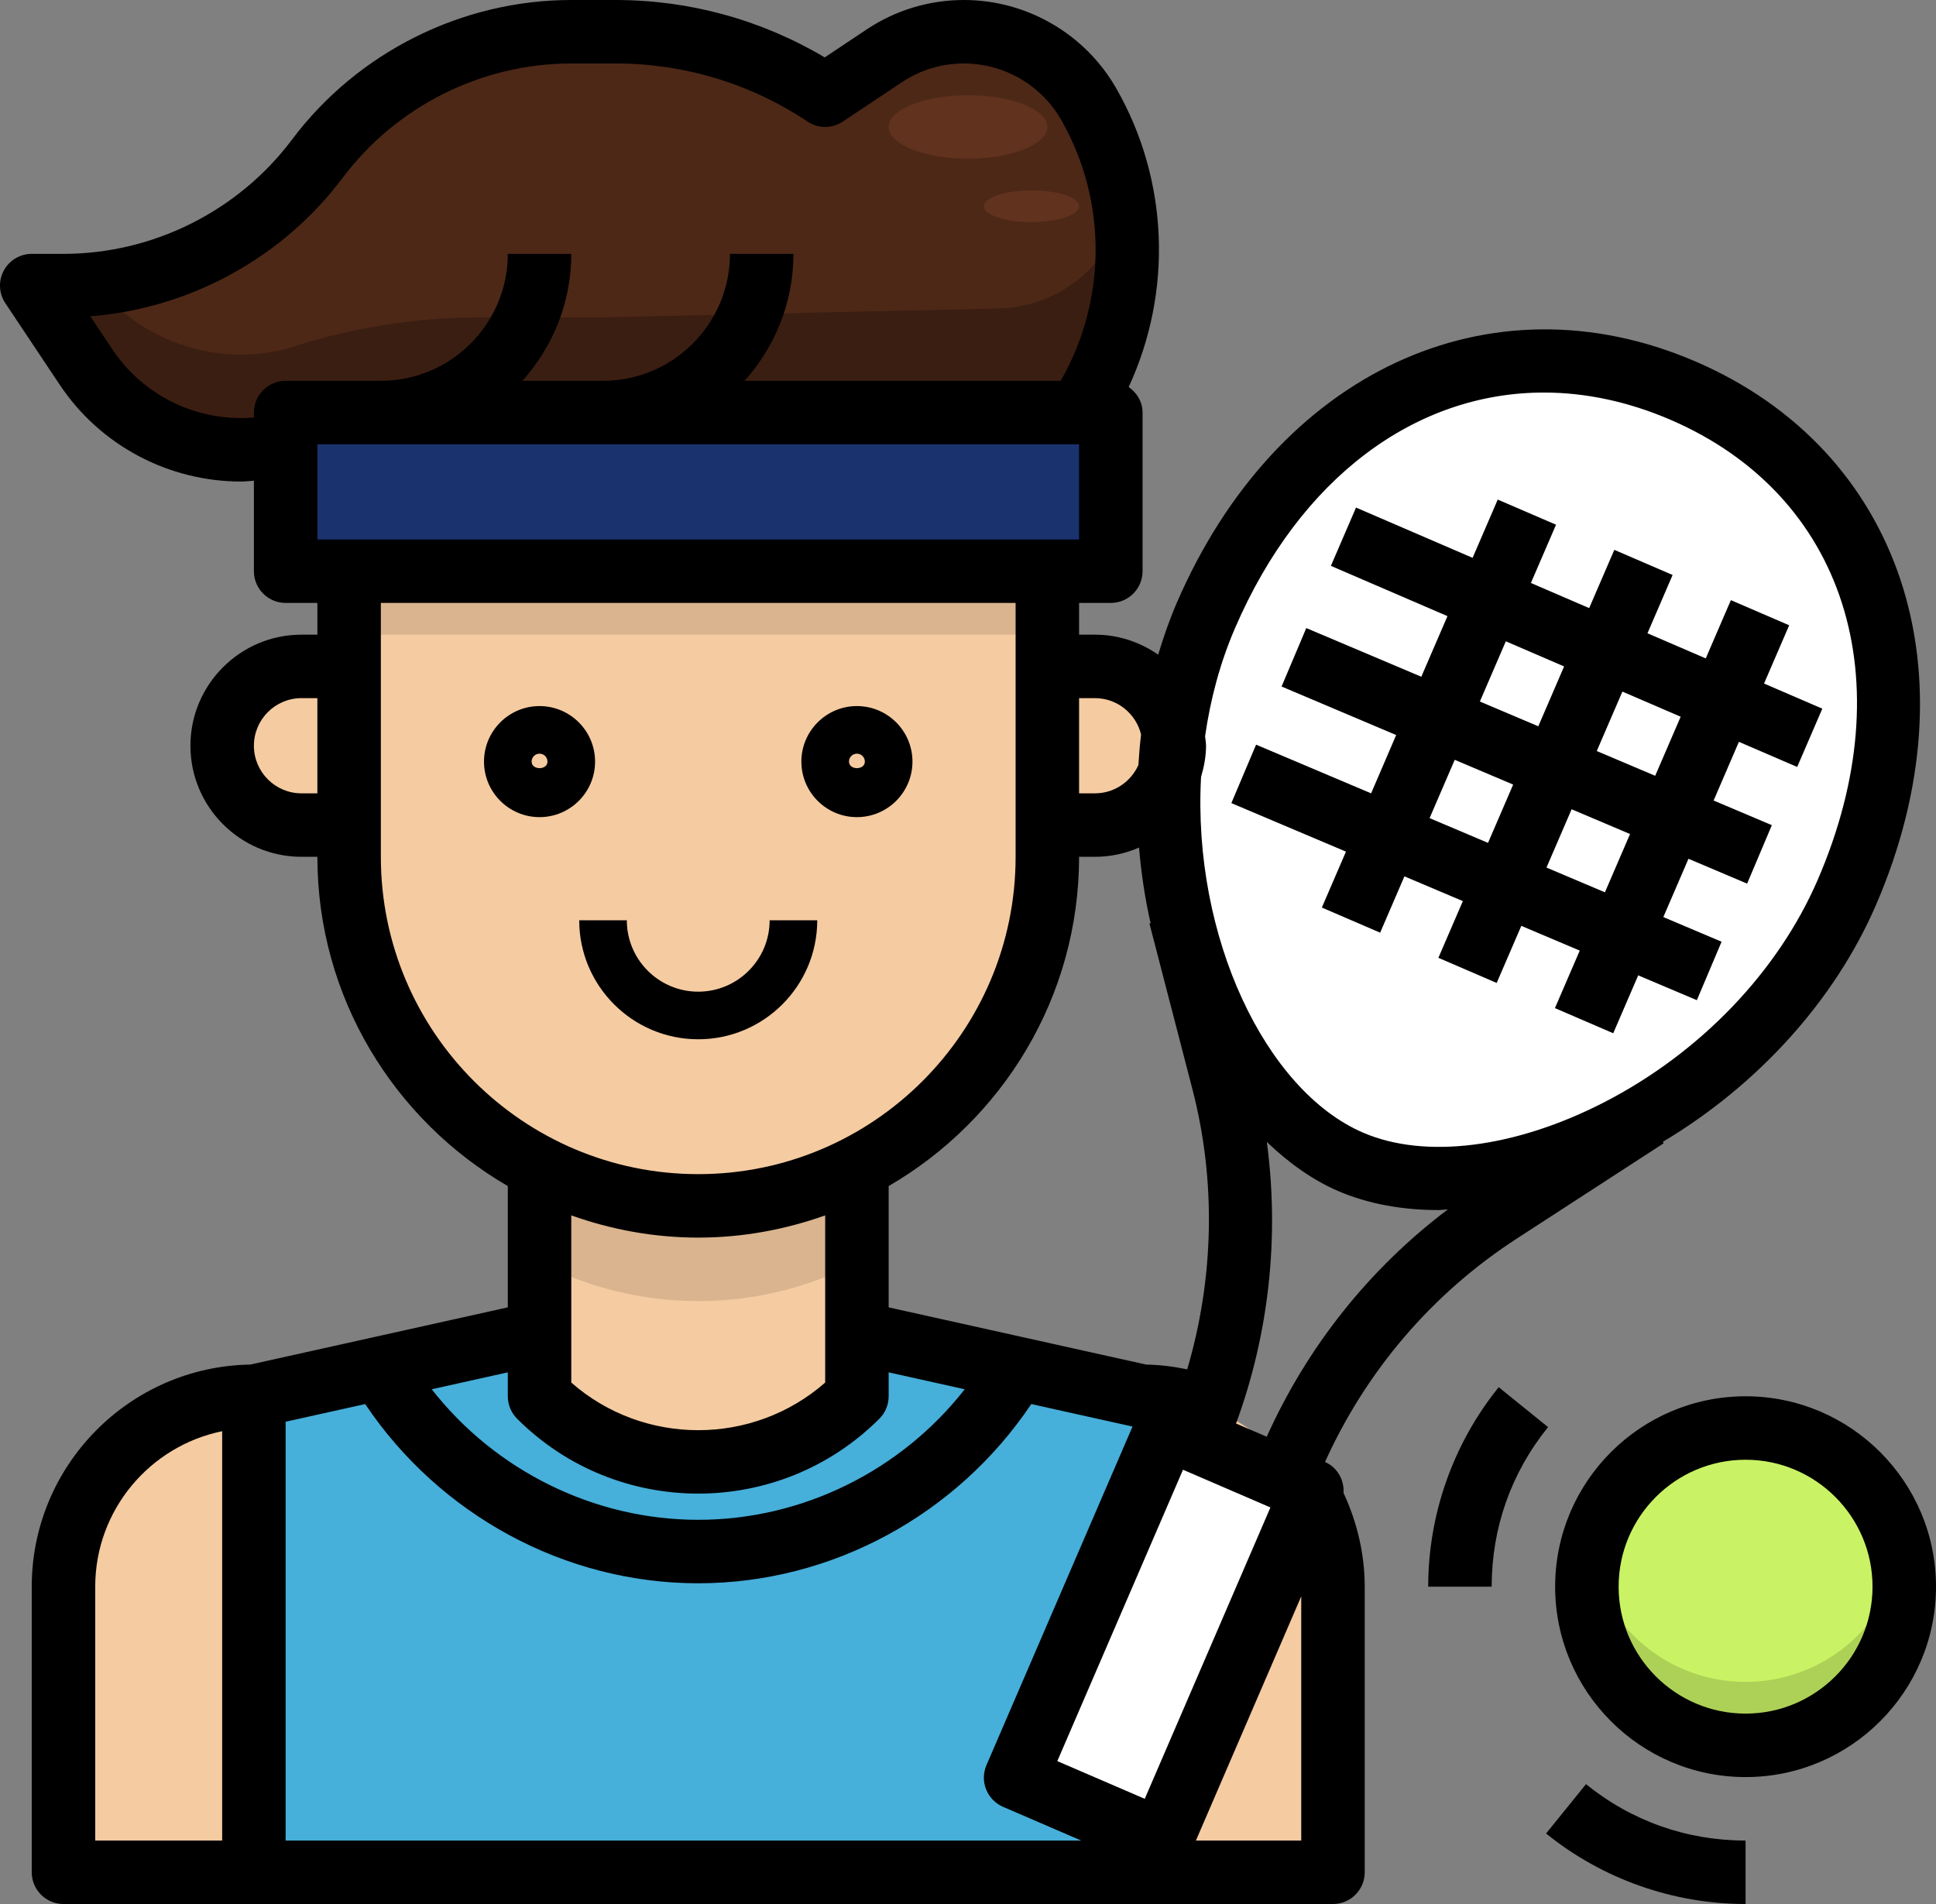 <svg xmlns="http://www.w3.org/2000/svg" width="488" height="480" viewBox="0 0 488 480">
  <rect x="0" y="0" width="488" height="480" fill="#808080" stroke="none"/>
  <g fill="none">
    <path fill="#F5CBA1" d="M16,400 L16,472 L64,472 L64,352 C37.488,352 16,373.488 16,400 Z"/>
    <polygon fill="#46AFDA" points="288 472 64 472 64 352 136 336 216 336 288 352"/>
    <g fill="#F5CBA1" transform="translate(56 168)">
      <path d="M280 232L280 304 232 304 232 184C258.512 184 280 205.488 280 232zM220 40C228.912 40 236.376 34.128 238.96 26.072 239.136 23.2 239.36 20.32 239.744 17.448 238.48 7.624 230.176 0 220 0L208 0 208 40 220 40zM20 0C8.952 0 0 8.952 0 20 0 31.048 8.952 40 20 40L32 40 32 0 20 0z"/>
    </g>
    <path fill="#4D2817" d="M274.432,26.256 C267.984,14.968 255.976,8 242.968,8 C235.816,8 228.824,10.12 222.864,14.088 L208,24 C192.352,13.568 173.96,8 155.152,8 L144,8 C118.816,8 95.112,19.856 80,40 C64.888,60.144 41.184,72 16,72 L8,72 L21.704,92.552 C32.672,109.016 52.808,116.8 72,112 L72,104 L96,104 L152,104 L272,104 L273.632,101.272 C287.448,78.256 287.752,49.568 274.432,26.256 L274.432,26.256 Z"/>
    <path fill="#F5CBA1" d="M88,168 L88,208 L88,216 C88,264.6 127.4,304 176,304 C224.6,304 264,264.6 264,216 L264,208 L264,168 L264,144 L88,144 L88,168 Z"/>
    <circle cx="440" cy="400" r="40" fill="#C9F364"/>
    <path fill="#FFF" d="M465.56,224.896 C488.712,171.216 472.936,119.48 424.248,98.48 C375.56,77.48 327.104,101.504 303.952,155.184 C280.8,208.864 303.672,277.04 340.4,292.88 C377.128,308.72 442.408,278.584 465.56,224.896 L465.56,224.896 Z"/>
    <polygon fill="#FFF" points="256 448.16 292.728 464 330.752 375.848 301.368 363.176 294.024 360.008"/>
    <path fill="#ADD156" d="M440,424 C420.648,424 404.512,410.256 400.808,392 C400.28,394.584 400,397.256 400,400 C400,422.088 417.912,440 440,440 C462.088,440 480,422.088 480,400 C480,397.256 479.72,394.584 479.192,392 C475.488,410.256 459.352,424 440,424 Z"/>
    <polygon fill="#1A326E" points="72 104 280 104 280 144 72 144"/>
    <path fill="#F5CBA1" d="M176,304 C161.584,304 148.008,300.464 136,294.32 L136,352 C136,352 160,368 176,368 C200,368 216,352 216,352 L216,294.32 C203.992,300.464 190.416,304 176,304 Z"/>
    <path fill="#D9B48E" d="M136,294.32 L136,318.32 C148.008,324.464 161.584,328 176,328 C190.416,328 203.992,324.464 216,318.32 L216,294.32 C203.992,300.464 190.416,304 176,304 C161.584,304 148.008,300.464 136,294.32 Z"/>
    <polygon fill="#D9B48E" points="88 144 264 144 264 160 88 160"/>
    <path fill="#3B1E12" d="M283.08,51.496 C280.52,66.608 266.992,77.424 251.672,77.768 L152,80 L121.296,80 C104.544,80 87.896,82.704 72,88 C54.048,92.488 35.368,85.864 24.04,71.528 C21.376,71.8 18.704,72 16,72 L8,72 L21.704,92.552 C32.672,109.016 52.808,116.8 72,112 L72,104 L96,104 L152,104 L272,104 L273.632,101.272 C282.792,86 285.88,68.256 283.12,51.216 C283.104,51.312 283.088,51.4 283.08,51.496 L283.08,51.496 Z"/>
    <ellipse cx="244" cy="32" fill="#61321D" rx="20" ry="8"/>
    <ellipse cx="260" cy="52" fill="#61321D" rx="12" ry="4"/>
    <path fill="#000" d="M136 206C128.28 206 122 199.72 122 192 122 184.28 128.28 178 136 178 143.72 178 150 184.28 150 192 150 199.72 143.72 206 136 206zM136 190C134.896 190 134 190.896 134 192 134 194.2 138 194.2 138 192 138 190.896 137.104 190 136 190zM216 206C208.28 206 202 199.72 202 192 202 184.28 208.28 178 216 178 223.72 178 230 184.28 230 192 230 199.72 223.72 206 216 206zM216 190C214.896 190 214 190.896 214 192 214 194.2 218 194.2 218 192 218 190.896 217.104 190 216 190zM176 262C159.456 262 146 248.544 146 232L158 232C158 241.928 166.072 250 176 250 185.928 250 194 241.928 194 232L206 232C206 248.544 192.544 262 176 262z"/>
    <path fill="#000" d="M60.712,121.392 C61.808,121.392 62.904,121.256 64,121.192 L64,144 C64,148.416 67.584,152 72,152 L80,152 L80,160 L76,160 C60.56,160 48,172.56 48,188 C48,203.44 60.56,216 76,216 L80,216 C80,251.44 99.352,282.376 128,299.008 L128,329.584 L63.088,344.008 C32.632,344.496 8,369.424 8,400 L8,472 C8,476.416 11.584,480 16,480 L336,480 C340.416,480 344,476.416 344,472 L344,400 C344,391.808 342.096,383.744 338.656,376.368 C338.864,373.12 337.128,369.952 333.992,368.56 C344.416,345.512 361.04,326.064 382.304,312.264 L419.36,288.216 L419.128,287.864 C443.12,273.544 462.504,252.168 472.904,228.072 C498.024,169.84 479.32,113.536 427.416,91.144 C375.52,68.776 321.728,93.808 296.6,152.032 C294.752,156.312 293.256,160.664 291.936,165.048 C287.408,161.88 281.928,160 276,160 L272,160 L272,152 L280,152 C284.416,152 288,148.416 288,144 L288,104 C288,101.288 286.568,99.008 284.504,97.568 C295.584,73.6 294.648,45.512 281.384,22.296 C273.52,8.536 258.808,2.84217094e-14 242.976,2.84217094e-14 C234.216,2.84217094e-14 225.728,2.568 218.44,7.432 L207.88,14.472 C191.92,4.992 173.808,2.84217094e-14 155.16,2.84217094e-14 L144,2.84217094e-14 C116.448,2.84217094e-14 90.136,13.16 73.6,35.2 C60.072,53.232 38.544,64 16,64 L8,64 C5.048,64 2.336,65.624 0.944,68.224 C-0.448,70.824 -0.296,73.984 1.344,76.432 L15.048,96.984 C25.352,112.448 42.664,121.392 60.712,121.392 Z M76,200 C69.384,200 64,194.616 64,188 C64,181.384 69.384,176 76,176 L80,176 L80,200 L76,200 Z M96,216 L96,152 L256,152 L256,216 C256,260.112 220.112,296 176,296 C131.888,296 96,260.112 96,216 Z M272,216 L276,216 C279.952,216 283.696,215.16 287.112,213.672 C287.664,220.176 288.616,226.56 290.032,232.736 L289.736,232.816 L300.584,274.648 C306.592,297.816 306,322.344 299.256,345.208 C295.864,344.512 292.416,344.064 288.912,344.008 L224,329.584 L224,299.008 C252.648,282.376 272,251.44 272,216 L272,216 Z M320.232,380.024 L288.552,453.48 L266.512,443.976 L298.192,370.52 L320.232,380.024 Z M72,358.416 L92.048,353.96 C110.784,381.888 142.32,399.144 176,399.144 C209.68,399.144 241.224,381.888 259.952,353.96 L285.472,359.632 L248.656,444.984 C247.816,446.936 247.784,449.136 248.568,451.104 C249.352,453.08 250.888,454.656 252.832,455.496 L272.528,464 L72,464 L72,358.416 Z M176,312 C187.232,312 197.976,309.96 208,306.4 L208,348.544 C189.744,364.552 162.256,364.552 144,348.544 L144,306.4 C154.024,309.96 164.768,312 176,312 Z M130.344,357.656 C142.928,370.248 159.464,376.536 176,376.536 C192.536,376.536 209.072,370.24 221.656,357.656 C223.16,356.16 224,354.12 224,352 L224,345.968 L243.176,350.232 C227.112,370.768 202.264,383.144 176,383.144 C149.736,383.144 124.888,370.768 108.824,350.232 L128,345.968 L128,352 C128,354.12 128.84,356.16 130.344,357.656 Z M24,400 C24,380.688 37.768,364.528 56,360.808 L56,464 L24,464 L24,400 Z M301.448,464 L328,402.432 L328,464 L301.448,464 Z M319.304,362.2 L311.568,358.864 C319.888,336.216 322.528,311.752 319.32,287.88 C324.856,293.176 330.848,297.472 337.224,300.224 C344.728,303.464 353.344,305.056 362.584,305.056 C363.352,305.056 364.176,304.912 364.952,304.888 C345.152,319.84 329.544,339.464 319.304,362.2 Z M389.144,98.96 C399.584,98.96 410.336,101.2 421.088,105.832 C465.024,124.784 479.944,171.36 458.216,221.728 C448.216,244.928 428.6,265.392 404.408,277.856 C381.96,289.416 359.224,292.288 343.576,285.536 C318.944,274.912 300.56,236.088 302.744,195.872 C303.48,193.36 304,190.752 304,188 C304,187.184 303.824,186.416 303.76,185.616 C305.088,176.376 307.496,167.184 311.304,158.36 C327.712,120.312 356.896,98.96 389.144,98.96 Z M276,176 C281.64,176 286.36,179.928 287.632,185.184 C287.304,187.744 287.128,190.304 286.952,192.856 C285.08,197.056 280.888,200 276,200 L272,200 L272,176 L276,176 Z M272,136 L264,136 L88,136 L80,136 L80,112 L272,112 L272,136 Z M86.4,44.8 C99.928,26.768 121.456,16 144,16 L155.16,16 C172.448,16 189.184,21.064 203.568,30.656 C206.256,32.448 209.752,32.448 212.44,30.656 L227.312,20.744 C231.96,17.64 237.376,16 242.976,16 C253.08,16 262.48,21.456 267.488,30.224 C279.144,50.616 279.024,75.68 267.368,96 L187.68,96 C195.312,87.496 200,76.304 200,64 L184,64 C184,81.648 169.648,96 152,96 L131.68,96 C139.312,87.496 144,76.304 144,64 L128,64 C128,81.648 113.648,96 96,96 L72,96 C67.584,96 64,99.584 64,104 L64,105.248 C50.064,106.448 36.28,100 28.36,88.12 L22.776,79.736 C47.816,77.776 71.224,65.024 86.4,44.8 Z"/>
    <path fill="#000" d="M333.192 228.792L347.888 235.128 354.008 220.928 368.736 227.168 362.568 241.464 377.264 247.8 383.472 233.408 398.2 239.648 391.944 254.144 406.64 260.48 412.936 245.888 427.72 252.144 433.952 237.408 419.272 231.192 425.608 216.496 440.392 222.76 446.624 208.024 431.944 201.808 438.32 187.016 453.008 193.352 459.344 178.656 444.656 172.32 450.992 157.632 436.296 151.296 429.96 165.984 415.272 159.648 421.608 144.952 406.912 138.616 400.576 153.304 385.888 146.968 392.224 132.28 377.528 125.944 371.192 140.632 341.808 127.96 335.472 142.656 364.856 155.328 358.264 170.608 329.272 158.336 323.04 173.072 351.928 185.304 345.608 200 316.616 187.728 310.384 202.464 339.272 214.696 333.192 228.792zM404.544 224.952L389.816 218.712 396.152 204.016 410.88 210.256 404.544 224.952zM423.64 180.688L417.216 195.576 402.488 189.336 408.952 174.352 423.64 180.688zM379.568 161.672L394.256 168.008 387.752 183.096 373.024 176.856 379.568 161.672zM366.688 191.552L381.416 197.792 375.08 212.488 360.352 206.248 366.688 191.552zM440 352C413.528 352 392 373.528 392 400 392 426.472 413.528 448 440 448 466.472 448 488 426.472 488 400 488 373.528 466.472 352 440 352zM440 432C422.352 432 408 417.648 408 400 408 382.352 422.352 368 440 368 457.648 368 472 382.352 472 400 472 417.648 457.648 432 440 432zM440 464C425.176 464 411.272 459.088 399.776 449.784L389.712 462.224C403.88 473.688 421.736 480 440 480L440 464zM360 400L376 400C376 385.176 380.912 371.272 390.216 359.776L377.776 349.712C366.312 363.88 360 381.736 360 400z"/>
  </g>
</svg>
